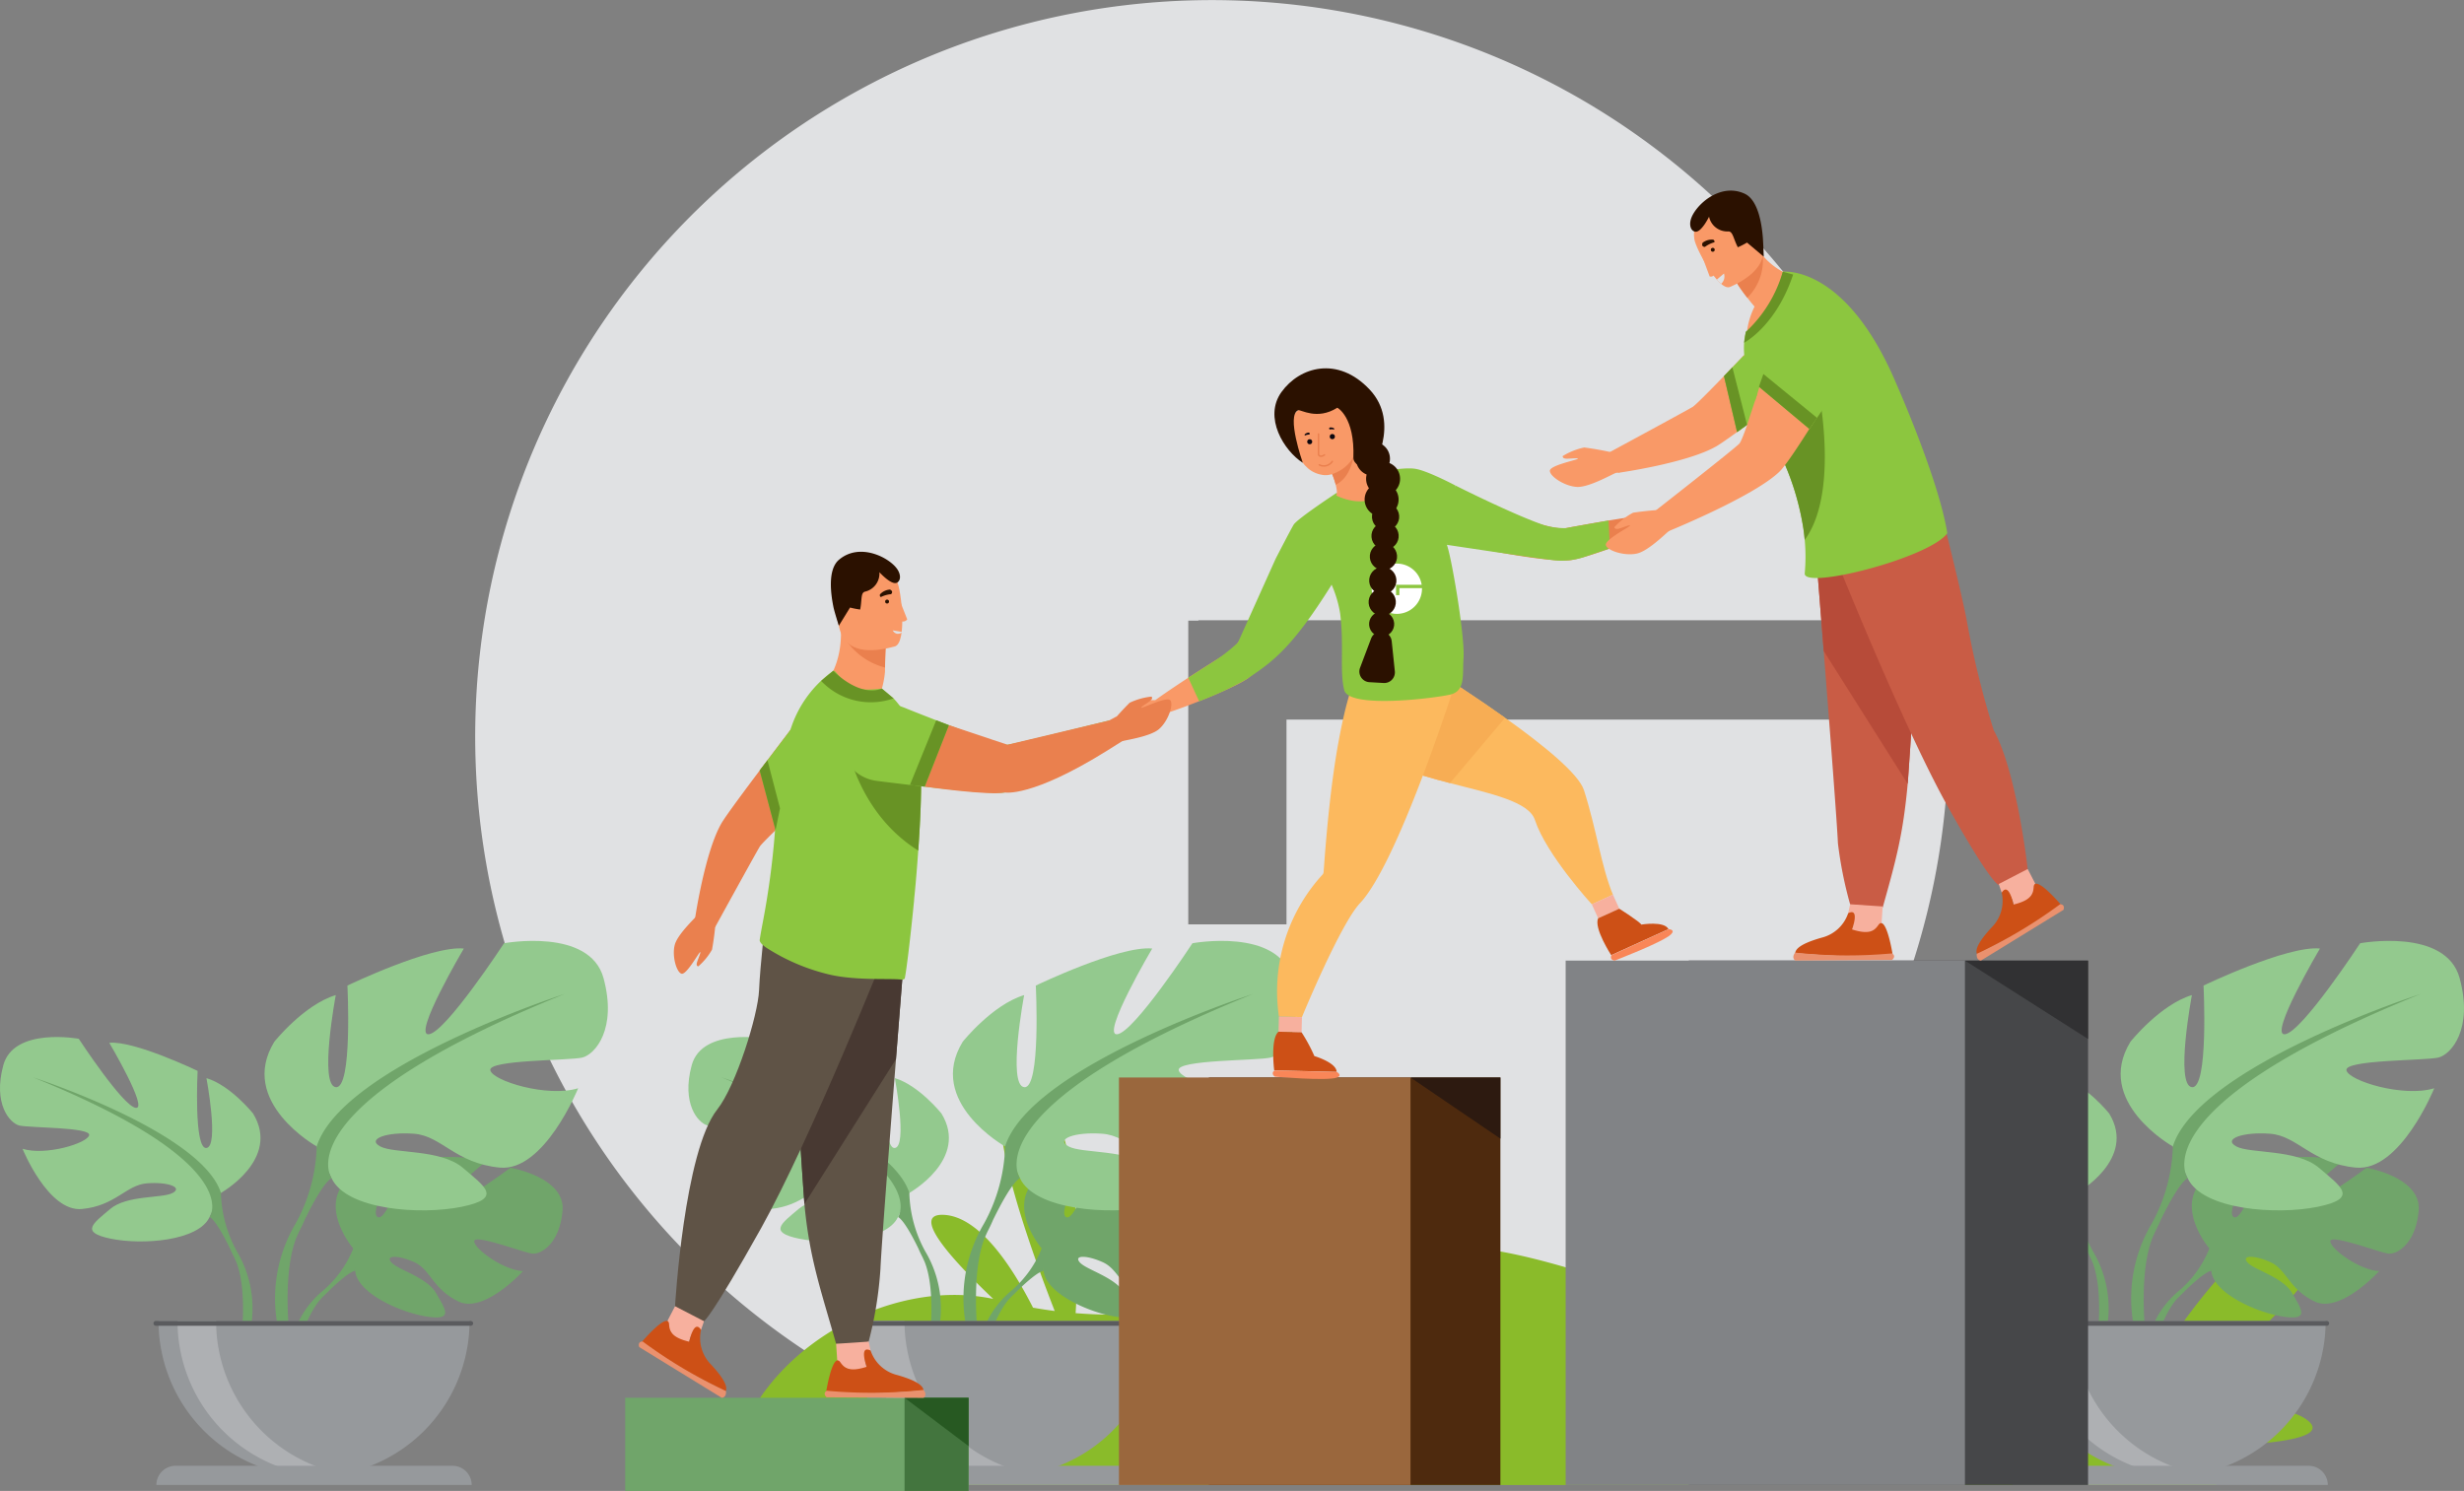 <svg xmlns="http://www.w3.org/2000/svg" width="414.844" height="251.049" viewBox="0 0 414.844 251.049"><rect x="0" y="0" width="414.844" height="251.049" fill="#808080" stroke="none"/><defs><style>.a{fill:#e0e1e3;}.b{fill:#8abb2a;}.c{fill:#70a56a;}.d{fill:#93c98e;}.e{fill:#96999c;}.f{fill:#aeb0b3;}.g{fill:#5a5b5e;}.h{fill:#4e2a0e;}.i{fill:#9a673d;}.j{fill:#2d1a10;}.k{fill:#ea804e;}.l{fill:#fcb95e;}.m{fill:#f7ad54;}.n{fill:#f99967;}.o{fill:#8cc63f;}.p{fill:#5f5346;}.q{fill:#483932;}.r{fill:#689325;}.s{fill:#c95c45;}.t{fill:#b74b39;}.u{fill:#464749;}.v{fill:#818386;}.w{fill:#313133;}.x{fill:#fff;}.y{fill:#43753e;}.z{fill:#275922;}.aa{fill:#2b1100;}.ab{fill:#f7b09e;}.ac{fill:#cd5016;}.ad{fill:#f98658;}.ae{fill:#0c060e;}.af{fill:none;stroke:#ea804e;stroke-linecap:round;stroke-linejoin:round;stroke-width:0.25px;}.ag{fill:#ea916e;}</style></defs><g transform="translate(-3016.358 -489.587)"><path class="a" d="M3232.955,645.237h-16.536V594.09h1.706v-.065h124.727a124.024,124.024,0,1,0,1.559,19.617c0-.968-.051-1.922-.073-2.885H3232.955Z"/><path class="b" d="M3404.706,728.632c-4.306-3.146-13.1-1.022-19.6,1.251a29.63,29.63,0,0,0-3.569-4.142c13.991-9.012,33.314-28.232,23.072-29.859-8.9-1.414-20.918,15.885-27.339,26.417-6.668-4.485-16.885-7.782-32.485-6.639-40.485,2.968-72.112-23.146-95.426-14.437-18.536,6.925-35.524,10.8-51.907,9.48.705-11.969.858-35.467-8.54-37.9-9.542-2.475-.183,24.212,5.02,37.537q-1.833-.236-3.654-.56c-3.368-6.64-8.918-15.332-15.014-15.629-5.738-.279,1.346,7.534,8.315,14.153-20.034-4.206-43.8,12.079-44.2,31.337h250.125a23.228,23.228,0,0,0-2.406-6.517C3396.772,732.928,3409.384,732.05,3404.706,728.632Z"/><path class="c" d="M3218.205,686.221s-9.18,6.827-10.969,6.413,6.709-7.369,6.709-7.369c-3.2-1.537-13.14-.573-13.14-.573s-3.312,10.678-4.945,9.836,3.415-9.306,3.415-9.306c-3.562-.215-7.931,2.429-7.931,2.429-5.982,4.724.393,12.159.393,12.159a18.163,18.163,0,0,1-5,7.023,15.787,15.787,0,0,0-5.769,11.118l.98.087s1.551-6.637,4.372-9.778c.109-.113.269-.276.466-.474.46-.427.781-.745,1-.983,1.4-1.35,3.344-3.067,4.279-3.233a1.777,1.777,0,0,1-.04-.47c.012.15.025.306.04.47.319,3.758,7.612,7.04,12.1,7.715s3.1-1.169,1.553-3.9-6.436-3.957-7.552-5.216,1.19-1.263,3.893-.027,3.072,4.525,7.407,6.6,10.859-5.118,10.859-5.118c-3.456-.175-8.389-3.928-8.21-5.076s8.375,1.981,9.777,2.131,4.59-1.592,5.081-7.238S3218.205,686.221,3218.205,686.221Z"/><path class="d" d="M3169.449,690.46s10.14-5.679,5.409-13.384c0,0-3.785-4.731-7.842-5.948,0,0,2.164,11.492,0,11.762s-1.486-12.979-1.486-12.979-10.68-5.137-14.872-4.731c0,0,6.625,11.221,4.462,10.951s-9.6-11.627-9.6-11.627-10.95-2.027-12.708,4.462,1.083,9.734,2.7,10.14,12.032.27,11.761,1.621-7.3,3.515-11.22,2.3c0,0,4.325,10.68,10,10.139s7.436-4.056,10.951-4.326,6.083.675,4.324,1.621-7.706.311-10.544,2.724-5.137,3.9.136,4.983,14.736.4,16.627-3.651Z"/><path class="c" d="M3172.154,700.329a21.567,21.567,0,0,1-2.7-9.869c-3.244-10.274-31.635-19.467-31.635-19.467,36.1,14.6,29.743,23.524,29.743,23.524.972.567,2.431,3.272,3.443,5.349.145.353.373.843.713,1.506h0c.136.3.247.546.323.717,1.857,4.65.873,12.681.873,12.681l1.127.3A18.729,18.729,0,0,0,3172.154,700.329Z"/><path class="d" d="M3185.58,682.63s-13.365-7.484-7.128-17.642c0,0,4.99-6.237,10.335-7.842,0,0-2.85,15.148,0,15.505s1.96-17.108,1.96-17.108,14.079-6.772,19.6-6.237c0,0-8.732,14.791-5.879,14.434s12.653-15.325,12.653-15.325,14.435-2.674,16.751,5.881-1.426,12.83-3.565,13.365-15.859.356-15.5,2.139,9.623,4.632,14.791,3.029c0,0-5.7,14.077-13.189,13.365s-9.8-5.346-14.434-5.7-8.019.891-5.7,2.138,10.157.409,13.9,3.591,6.771,5.142-.178,6.567-19.426.535-21.919-4.812Z"/><path class="c" d="M3227.28,656.968s-37.424,12.118-41.7,25.661a28.43,28.43,0,0,1-3.563,13.009,24.682,24.682,0,0,0-2.481,19.432l1.485-.4s-1.3-10.585,1.153-16.714c.1-.226.245-.551.426-.945h0c.448-.875.749-1.52.939-1.985,1.334-2.737,3.257-6.3,4.539-7.052C3188.075,687.975,3179.7,676.214,3227.28,656.968Z"/><path class="e" d="M3185.129,738.206a26.182,26.182,0,0,0,26.182-26.181H3158.95A26.181,26.181,0,0,0,3185.129,738.206Z"/><path class="f" d="M3191.572,738.006a26.208,26.208,0,0,1-29.432-25.98h6.5A26.185,26.185,0,0,0,3191.572,738.006Z"/><path class="e" d="M3208.443,736.405h-46.624a3.23,3.23,0,0,0-3.23,3.23h53.084a3.229,3.229,0,0,0-3.228-3.23Z"/><path class="g" d="M3211.5,712.025h-53.016a.4.4,0,0,0,0,.8H3211.5a.4.4,0,1,0,0-.8Z"/><rect class="h" width="49.087" height="68.612" transform="translate(3219.881 671.023)"/><rect class="i" width="49.087" height="68.612" transform="translate(3204.745 671.023)"/><path class="j" d="M3253.832,671.023l15.136,10.3v-10.3Z"/><path class="c" d="M3102.3,686.221s-9.18,6.827-10.969,6.413,6.708-7.369,6.708-7.369c-3.2-1.537-13.14-.573-13.14-.573s-3.311,10.678-4.944,9.836,3.414-9.306,3.414-9.306c-3.563-.215-7.931,2.429-7.931,2.429-5.981,4.724.393,12.159.393,12.159a18.16,18.16,0,0,1-5,7.023,15.784,15.784,0,0,0-5.769,11.118l.979.087s1.552-6.637,4.373-9.778c.109-.113.269-.276.466-.474.459-.427.781-.745,1-.983,1.4-1.35,3.344-3.067,4.279-3.233a1.8,1.8,0,0,1-.041-.47c.013.15.027.306.041.47.319,3.758,7.611,7.04,12.1,7.715s3.1-1.169,1.553-3.9-6.437-3.957-7.552-5.216,1.19-1.263,3.893-.027,3.073,4.525,7.408,6.6,10.859-5.118,10.859-5.118c-3.456-.175-8.39-3.928-8.21-5.076s8.375,1.981,9.777,2.131,4.59-1.592,5.082-7.238S3102.3,686.221,3102.3,686.221Z"/><path class="d" d="M3053.549,690.46s10.14-5.679,5.409-13.384c0,0-3.785-4.731-7.842-5.948,0,0,2.164,11.492,0,11.762s-1.486-12.979-1.486-12.979-10.68-5.137-14.872-4.731c0,0,6.624,11.221,4.461,10.951s-9.6-11.627-9.6-11.627-10.95-2.027-12.707,4.462,1.081,9.734,2.7,10.14,12.032.27,11.761,1.621-7.3,3.515-11.22,2.3c0,0,4.326,10.68,10,10.139s7.437-4.056,10.952-4.326,6.083.675,4.324,1.621-7.706.311-10.544,2.724-5.137,3.9.136,4.983,14.735.4,16.627-3.651Z"/><path class="c" d="M3056.254,700.329a21.579,21.579,0,0,1-2.7-9.869c-3.244-10.274-31.634-19.467-31.634-19.467,36.1,14.6,29.742,23.524,29.742,23.524.973.567,2.431,3.272,3.443,5.349.144.353.372.843.712,1.506h0c.137.3.247.546.323.717,1.858,4.65.874,12.681.874,12.681l1.126.3A18.728,18.728,0,0,0,3056.254,700.329Z"/><path class="d" d="M3069.681,682.63s-13.366-7.484-7.129-17.642c0,0,4.99-6.237,10.336-7.842,0,0-2.85,15.148,0,15.505s1.96-17.108,1.96-17.108,14.078-6.772,19.6-6.237c0,0-8.732,14.791-5.88,14.434s12.652-15.325,12.652-15.325,14.434-2.674,16.751,5.881-1.425,12.83-3.564,13.365-15.861.356-15.5,2.139,9.622,4.632,14.791,3.029c0,0-5.7,14.077-13.188,13.365s-9.8-5.346-14.434-5.7-8.02.891-5.7,2.138,10.158.409,13.9,3.591,6.772,5.142-.177,6.567-19.425.535-21.919-4.812Z"/><path class="c" d="M3111.38,656.968s-37.423,12.118-41.7,25.661a28.4,28.4,0,0,1-3.564,13.009,24.683,24.683,0,0,0-2.481,19.432l1.485-.4s-1.3-10.585,1.152-16.714c.1-.226.246-.551.426-.945h0c.448-.875.749-1.52.938-1.985,1.334-2.737,3.257-6.3,4.54-7.052C3072.176,687.975,3063.8,676.214,3111.38,656.968Z"/><path class="e" d="M3069.23,738.206a26.181,26.181,0,0,0,26.181-26.181H3043.05A26.181,26.181,0,0,0,3069.23,738.206Z"/><path class="f" d="M3075.672,738.006a26.2,26.2,0,0,1-29.431-25.98h6.5A26.186,26.186,0,0,0,3075.672,738.006Z"/><path class="e" d="M3092.543,736.405h-46.624a3.231,3.231,0,0,0-3.231,3.23h53.085a3.23,3.23,0,0,0-3.228-3.23Z"/><path class="g" d="M3095.61,712.025H3042.6a.4.4,0,0,0,0,.8h53.014a.4.4,0,0,0,0-.8Z"/><path class="c" d="M3414.8,686.221s-9.181,6.827-10.97,6.413,6.708-7.369,6.708-7.369c-3.2-1.537-13.139-.573-13.139-.573s-3.312,10.678-4.945,9.836,3.415-9.306,3.415-9.306c-3.562-.215-7.931,2.429-7.931,2.429-5.981,4.724.392,12.159.392,12.159a18.133,18.133,0,0,1-5,7.023,15.788,15.788,0,0,0-5.769,11.118l.98.087s1.552-6.637,4.372-9.778c.111-.113.27-.276.466-.474.46-.427.782-.745,1-.983,1.4-1.35,3.343-3.067,4.278-3.233a1.718,1.718,0,0,1-.041-.47c.013.15.027.306.041.47.319,3.758,7.611,7.04,12.1,7.715s3.1-1.169,1.554-3.9-6.437-3.957-7.552-5.216,1.19-1.263,3.894-.027,3.071,4.525,7.407,6.6,10.859-5.118,10.859-5.118c-3.455-.175-8.39-3.928-8.21-5.076s8.375,1.981,9.777,2.131,4.589-1.592,5.082-7.238S3414.8,686.221,3414.8,686.221Z"/><path class="d" d="M3366.05,690.46s10.141-5.679,5.409-13.384c0,0-3.785-4.731-7.841-5.948,0,0,2.163,11.492,0,11.762s-1.486-12.979-1.486-12.979-10.681-5.137-14.872-4.731c0,0,6.625,11.221,4.462,10.951s-9.6-11.627-9.6-11.627-10.951-2.027-12.709,4.462,1.082,9.734,2.7,10.14,12.032.27,11.761,1.621-7.3,3.515-11.22,2.3c0,0,4.326,10.68,10,10.139s7.436-4.056,10.951-4.326,6.083.675,4.326,1.621-7.706.311-10.545,2.724-5.137,3.9.136,4.983,14.735.4,16.628-3.651Z"/><path class="c" d="M3368.754,700.329a21.579,21.579,0,0,1-2.7-9.869c-3.245-10.274-31.634-19.467-31.634-19.467,36.095,14.6,29.741,23.524,29.741,23.524.972.567,2.431,3.272,3.443,5.349.144.353.374.843.712,1.506h0c.137.3.246.546.323.717,1.858,4.65.873,12.681.873,12.681l1.127.3A18.724,18.724,0,0,0,3368.754,700.329Z"/><path class="d" d="M3382.181,682.63s-13.366-7.484-7.128-17.642c0,0,4.99-6.237,10.335-7.842,0,0-2.85,15.148,0,15.505s1.96-17.108,1.96-17.108,14.079-6.772,19.6-6.237c0,0-8.733,14.791-5.881,14.434s12.652-15.325,12.652-15.325,14.434-2.674,16.751,5.881-1.425,12.83-3.564,13.365-15.86.356-15.5,2.139,9.622,4.632,14.79,3.029c0,0-5.7,14.077-13.188,13.365s-9.8-5.346-14.435-5.7-8.019.891-5.7,2.138,10.158.409,13.9,3.591,6.772,5.142-.178,6.567-19.425.535-21.919-4.812Z"/><path class="c" d="M3423.88,656.968s-37.423,12.118-41.7,25.661a28.413,28.413,0,0,1-3.564,13.009,24.687,24.687,0,0,0-2.481,19.432l1.485-.4s-1.3-10.585,1.153-16.714c.1-.226.245-.551.426-.945h0c.448-.875.748-1.52.938-1.985,1.334-2.737,3.257-6.3,4.54-7.052C3384.675,687.975,3376.3,676.214,3423.88,656.968Z"/><path class="e" d="M3381.73,738.206a26.183,26.183,0,0,0,26.182-26.181h-52.361a26.179,26.179,0,0,0,26.179,26.181Z"/><path class="f" d="M3388.174,738.006a26.2,26.2,0,0,1-29.433-25.98h6.5A26.185,26.185,0,0,0,3388.174,738.006Z"/><path class="e" d="M3405.042,736.405h-46.624a3.23,3.23,0,0,0-3.23,3.23h53.085a3.23,3.23,0,0,0-3.228-3.23Z"/><path class="g" d="M3408.1,712.025H3355.09a.4.4,0,1,0,0,.8H3408.1a.4.4,0,0,0,0-.8Z"/><path class="k" d="M3297.63,574.159c-.758-.115-3.045,2-3.045,2h0c-4.882.565-12.023,1.861-14.591,2.358-1.822.349-6.721-1.322-11.507-3.239-5.691-2.281-11.224-4.912-11.224-4.912-3.158-.162-6.745,5.6-.34,9.264.978.56,4.651,1.514,8.882,2.386h0c5.837,1.2,12.73,2.246,15.078,1.88,2.726-.427,10.441-3.25,15.032-5.411h0l.011-.006.051-.025a5.615,5.615,0,0,1,2.149-.585,4.8,4.8,0,0,0,2.833-1.943C3301.017,575.5,3298.388,574.274,3297.63,574.159Z"/><path class="l" d="M3287.915,640.245l-3.557,1.617s-7.678-8.39-9.578-14.207c-1.017-3.109-7.512-4.453-14.3-6.207-5.909-1.528-12.038-3.368-14.966-6.959-6.292-7.715,3.952-17.2,3.952-17.2s10.892,6.474,20.288,13.161c6.568,4.674,12.405,9.452,13.285,12.2C3285.175,629.329,3285.951,635.519,3287.915,640.245Z"/><path class="m" d="M3269.754,610.455l-9.274,10.993c-5.909-1.528-12.038-3.368-14.966-6.959-6.292-7.715,3.952-17.2,3.952-17.2S3260.358,603.767,3269.754,610.455Z"/><path class="l" d="M3261.327,604.712s-.747,2.358-1.965,5.9c-1.54,4.486-3.832,10.872-6.319,16.795-.546,1.3-1.1,2.582-1.662,3.812-2.068,4.558-4.186,8.465-6.049,10.45-3.35,3.569-9.774,19.181-9.774,19.181l-3.88-.1A29.09,29.09,0,0,1,3239,636.879a.711.711,0,0,0,.2-.416h0c.133-1.653.61-9.043,1.647-16.532.255-1.838.543-3.68.869-5.445.02-.113.041-.225.062-.336,1.523-8.163,2.982-11.792,4.867-13.618l13.853,3.943Z"/><path class="n" d="M3234.558,578.065s-2.318,5.671-4.99,11.189c-2.249,4.641-4.745,9.173-6.329,10.141-2.233,1.364-8.384,5.212-12.374,8.082,0,0-3.115-.024-3.6.573s-1.6,3.275-1.274,3.546a4.8,4.8,0,0,0,3.4-.472,5.631,5.631,0,0,1,1.983-1.014l.054-.016h.013c4.848-1.492,12.455-4.6,14.758-6.119,1.981-1.308,6.377-6.721,9.882-11.539h0c2.541-3.491,4.614-6.671,4.961-7.743C3243.315,577.666,3236.785,575.82,3234.558,578.065Z"/><path class="o" d="M3260.138,581.921c-.056-.2-.118-.407-.181-.619a15.675,15.675,0,0,0,1.687-5.055,10.142,10.142,0,0,0-.321-4.945s-4.636-2.459-6.682-2.771l-.026-.009c-.027,0-.054-.006-.082-.007-2.066-.285-6.541.628-6.541.628a3.234,3.234,0,0,1-1.572,3.829c-2.434,1.531-5.034-.392-5.034-.392-.079.053-.163.111-.249.172h0s-6.406,4.228-6.981,5.193-3.038,5.749-3.038,5.749.781,4.016,9.435,4.351a19.939,19.939,0,0,1,1.433,4.812c.686,5.449-.11,9.749.69,12.931s15.24,1.365,17.854.754,2.028-3.4,2.229-6.117C3263.012,597.015,3260.989,584.927,3260.138,581.921Z"/><path class="k" d="M3202.858,612.035a51.4,51.4,0,0,1,3.682-4.108,11.208,11.208,0,0,1,3.681-1.042c.163.154.17.375-.185.689s-1.708,1.1-1.516,1.192,4.283-1.945,4.87-1.261-.338,3.508-1.909,4.861-6.274,1.931-6.568,2.121C3202.406,616.089,3202.858,612.035,3202.858,612.035Z"/><path class="n" d="M3155.5,604.442s3.864,4.584,8.786,2.666a14.9,14.9,0,0,0,1.074-4.448c0-.232,0-.457.008-.672.026-2.125.1-3.318.1-3.318h-.005c-.224-.093-7.523-3.09-7.517-2.841C3158.061,601.573,3155.5,604.442,3155.5,604.442Z"/><path class="k" d="M3158.669,597.2a11.42,11.42,0,0,0,6.692,4.79c.027-2.126.1-3.319.1-3.319h0C3165.251,598.612,3158.46,596.812,3158.669,597.2Z"/><path class="n" d="M3166.988,598.446c-2.382.639-8.21,1.93-9.333-3.2s-2.94-8.338,2.255-9.787,6.643.285,7.435,1.906S3169.112,597.878,3166.988,598.446Z"/><path class="p" d="M3168.736,648.609s-.7,8.779-1.531,19.33c-1.124,14.335-2.477,31.944-2.61,35.279a65.19,65.19,0,0,1-1.987,12.277s-1.373.6-5.481.371c-2.508-8.9-4.487-14.328-5.335-23.537-.018-.23-.034-.461-.052-.692-1.042-14.246-2.662-44.244-2.662-44.244Z"/><path class="q" d="M3168.736,648.609s-.7,8.779-1.531,19.33l-15.414,24.39c-.018-.23-.034-.461-.052-.692-1.042-14.246-2.662-44.244-2.662-44.244Z"/><path class="p" d="M3165.523,649.65s-12.681,31.793-21.021,46.734-9.614,15.679-9.614,15.679-4.444-1.223-4.878-2.527c0,0,1.523-26.1,7.108-33.132,3.157-3.973,6.863-15.9,7.037-20.066s1.129-12.422,1.129-12.422Z"/><path class="k" d="M3136.883,644.272a49.028,49.028,0,0,1-.647,5.219,10.713,10.713,0,0,1-2.313,2.817c-.212-.031-.342-.2-.228-.639s.736-1.793.538-1.758-2.291,3.849-3.123,3.635-1.647-2.927-1.152-4.842,3.859-4.925,3.988-5.233C3135.031,640.855,3136.883,644.272,3136.883,644.272Z"/><path class="k" d="M3135.125,645.363c1.4.451,1.629.349,1.629.349s6.831-12.44,7.524-13.579,14.507-13.949,14.507-13.949l-3.551-13.238s-15.713,20.346-17.409,23.266c-2.8,4.824-4.446,16.029-4.446,16.029A4.108,4.108,0,0,0,3135.125,645.363Z"/><path class="o" d="M3171.415,623.379c-.049,2.718-.207,5.775-.42,8.879-.014.184-.026.368-.039.552-.137,1.924-.284,3.851-.454,5.73q-.1,1.133-.216,2.231l-.012.1c-.006.274-.039.571-.069.842-.693,7.04-1.419,12.6-1.553,12.688a.8.8,0,0,1-.541.138c-1.847-.232-7.354.186-11.864-.794a34.163,34.163,0,0,1-10.554-4.377c-.461-.273-1.512-.994-1.427-1.533.083-.593.239-1.45.436-2.526a136.675,136.675,0,0,0,2.269-17.725q.116-2.106.34-4.154a63.1,63.1,0,0,1,1.838-9.923,19.174,19.174,0,0,1,7.5-10.963c.374-.208.936,1.221,2.777,2.4,1.552.995,3.573.784,5.406.592l1.967,1.649a17.127,17.127,0,0,1,4.369,9.109c.041.3.075.621.1.962A60.106,60.106,0,0,1,3171.415,623.379Z"/><path class="r" d="M3171.414,623.382c-.049,2.718-.207,5.775-.42,8.879-.012.185-.025.368-.039.552-10.546-6.6-12.17-18.678-12.17-18.678a28.839,28.839,0,0,1,12.486,3.125A59.841,59.841,0,0,1,3171.414,623.382Z"/><path class="o" d="M3204.452,612.292c-.544-1.471-1.389-1.376-1.389-1.376s-15.679,3.908-17.086,4.075-16.885-6.042-16.885-6.042-6.093-2.735-8.947-.238a6.817,6.817,0,0,0-2.011,7.225,6.9,6.9,0,0,0,5.832,5.141c6.313.8,18.913,2.317,21.553,1.951,5.875-.819,19.191-8.505,19.191-8.505A4.932,4.932,0,0,0,3204.452,612.292Z"/><path class="s" d="M3322,581.465s.646,8.054,1.4,17.735c1.031,13.152,2.272,29.307,2.394,32.367a67.459,67.459,0,0,0,2.052,10.285s1.442,1.411,5.482.558c2.3-8.166,3.437-12.386,4.213-20.834.015-.211.032-.422.048-.635.957-13.071,2.443-40.592,2.443-40.592Z"/><path class="t" d="M3322,581.465s.646,8.054,1.4,17.735l14.141,22.376c.015-.211.032-.422.048-.635.957-13.071,2.443-40.592,2.443-40.592Z"/><path class="s" d="M3324.951,582.423s11.636,29.168,19.287,42.875,8.683,13.308,8.683,13.308,4.424-1.493,4.823-2.689c0,0-1.812-16.341-5.725-23.379a150.673,150.673,0,0,1-4.469-18.1c-.632-3.776-4.03-17.284-4.03-17.284Z"/><path class="n" d="M3288.6,565.963a52.167,52.167,0,0,0-5.521-1.026,11.4,11.4,0,0,0-3.615,1.443c-.037.223.1.407.577.442s2.061-.171,1.962.021-4.657,1.088-4.708,2,2.448,2.621,4.555,2.735,6.257-2.337,6.614-2.368C3291.48,568.952,3288.6,565.963,3288.6,565.963Z"/><path class="n" d="M3287.712,567.4c-.453-1.442-.347-1.672-.347-1.672s12.793-6.917,13.965-7.619,14.394-14.771,14.394-14.771l13.542,3.727s-20.957,15.963-23.96,17.683c-4.962,2.84-16.457,4.448-16.457,4.448A4.193,4.193,0,0,1,3287.712,567.4Z"/><path class="n" d="M3319.825,536.5s-4.746,8.353-9.388,9.443a12.7,12.7,0,0,1,1.323-4.726q-.693-.819-1.22-1.5a28.268,28.268,0,0,1-1.724-2.413l1.575-4.234,1.069-2.872a13.821,13.821,0,0,0,1.67,2.406A11.359,11.359,0,0,0,3319.825,536.5Z"/><path class="k" d="M3313.13,532.61a8.809,8.809,0,0,1-2.59,7.113,28.054,28.054,0,0,1-1.724-2.413l1.575-4.234A9.012,9.012,0,0,1,3313.13,532.61Z"/><path class="n" d="M3307.564,537.928s7.094-2.765,5.3-7.156-2.079-7.7-6.684-6.125-4.8,3.613-4.556,5.224S3305.673,538.534,3307.564,537.928Z"/><path class="o" d="M3344.208,579.369c-2.862,4.114-24.254,9.611-24,6.763a30.834,30.834,0,0,0,0-5.617q-.078-.915-.226-1.94a44.754,44.754,0,0,0-4.715-14.121q-.324-.625-.673-1.265a43.391,43.391,0,0,1-2.967-6.665c-1.481-4.283-2.08-8.381-1.332-11.061a.277.277,0,0,1,.013-.037c4.471-2.068,6.2-10.087,6.2-10.087s10.628-1.351,19.17,18.986C3335.682,554.322,3342.78,570.362,3344.208,579.369Z"/><path class="r" d="M3320.2,580.513q-.079-.915-.226-1.94a44.76,44.76,0,0,0-4.715-14.123c.5-3,1.177-5.49,1.926-6.611,3.044-4.561,4.816-5.274,4.816-5.274S3326.567,571.811,3320.2,580.513Z"/><path class="n" d="M3295.357,577.535c-.846-1.366-.237-1.99-.237-1.99s13.039-10.208,14.061-11.24,5.756-17.452,5.756-17.452,1.629-6.646,5.445-7.38a6.987,6.987,0,0,1,7.107,2.927,7.072,7.072,0,0,1,.479,7.952c-3.329,5.609-10.045,16.744-12.006,18.646-4.363,4.235-18.968,10.151-18.968,10.151A5.05,5.05,0,0,1,3295.357,577.535Z"/><rect class="u" width="67.225" height="88.297" transform="translate(3300.683 651.338)"/><rect class="v" width="67.226" height="88.297" transform="translate(3279.954 651.338)"/><path class="w" d="M3367.909,651.338v13.2l-20.729-13.2Z"/><path class="x" d="M3251.961,589.8h-.564v-1.747h4.318a4.233,4.233,0,1,0,.053.67v-.1h-3.8Z"/><path class="c" d="M3121.618,724.958h57.812v15.678h-57.812Z"/><rect class="y" width="10.778" height="15.678" transform="translate(3168.651 724.958)"/><path class="z" d="M3168.651,724.958l10.778,8.132v-8.132Z"/><path class="o" d="M3287.361,581.047a3.373,3.373,0,0,0,.2.83l-4.22,1.416a12.11,12.11,0,0,1-5.87.566c-3.627-.428-17.53-2.535-17.53-2.535s1.577-9.921,1.384-10.022c0,0,9.706,4.9,15.031,6.728a12.432,12.432,0,0,0,3.64.487c1.086-.206,7.192-1.28,7.192-1.28"/><path class="o" d="M3231.118,583.694l-6.34,14.1a29.267,29.267,0,0,1-4.065,3.174c-2.237,1.418-4.294,2.746-4.294,2.746l1.83,3.951a57.433,57.433,0,0,0,7.95-3.685c4.206-2.849,7.444-4.894,14.354-15.93Z"/><path class="n" d="M3247.437,573.57c-2.643,1.246-6.149-.548-6.13-.567.227-.226.147-.906-.061-1.792a13.032,13.032,0,0,0-1.6-3.7c-.188-.322-.377-.642-.6-.982l.3-.113,5.134-2.057s.831,1.491,1.7,2.849c.736,1.133,1.51,2.152,1.85,2.115C3248.04,569.3,3251.438,571.645,3247.437,573.57Z"/><path class="k" d="M3244.472,564.87c-.132,1.831-.753,5.134-3.228,6.342a13.025,13.025,0,0,0-1.6-3.7Z"/><path class="n" d="M3239.34,569.595c2.093.188,6.684-2.635,4.979-6.771s-1.99-7.264-6.329-5.756-4.512,3.426-4.281,4.944S3234.786,569.184,3239.34,569.595Z"/><path class="aa" d="M3234.925,558.668c.413-.169,3.162,1.741,6.59-.428,0,0,2.957,1.532,2.7,8.423-.057,1.536,3.084,2.092,3.084,2.092s5.011-7.889-.35-13.579-11.769-3.842-14.842.426.442,9.905,3.592,11.914C3235.7,567.516,3232.87,559.511,3234.925,558.668Z"/><circle class="aa" cx="2.862" cy="2.862" r="2.862" transform="translate(3244.652 563.97)"/><circle class="aa" cx="2.862" cy="2.862" r="2.862" transform="translate(3246.355 567.351)"/><g transform="matrix(0.996, -0.087, 0.087, 0.996, -38.422, 285.363)"><circle class="aa" cx="2.862" cy="2.862" r="2.862" transform="translate(3247.642 570.569)"/><circle class="aa" cx="2.294" cy="2.294" r="2.294" transform="translate(3246.811 588.354)"/><circle class="aa" cx="2.294" cy="2.294" r="2.294" transform="translate(3247.681 580.725)"/><circle class="aa" cx="2.294" cy="2.294" r="2.294" transform="translate(3247.222 584.743)"/><circle class="aa" cx="2.294" cy="2.294" r="2.294" transform="translate(3248.625 574.073)"/><circle class="aa" cx="2.294" cy="2.294" r="2.294" transform="translate(3248.257 577.297)"/><circle class="aa" cx="2.114" cy="2.114" r="2.114" transform="translate(3246.571 592.21)"/><path class="aa" d="M3246.711,596.578l-2.288,4.761a1.794,1.794,0,0,0,1.358,2.552l2.372.346a1.794,1.794,0,0,0,2.053-1.8l-.084-5.107a1.8,1.8,0,0,0-1.223-1.672h0A1.8,1.8,0,0,0,3246.711,596.578Z"/></g><rect class="ab" width="3.908" height="2.584" transform="translate(3284.358 641.862) rotate(-24.44)"/><path class="ac" d="M3297.263,646.036l-9.64,4.381s-2.963-4.538-2.2-6.2l3.557-1.617s3.5,2.217,3.709,2.676C3292.693,645.274,3296.553,644.628,3297.263,646.036Z"/><path class="ad" d="M3297.308,646.045s1.184.065.392.863c-1.279,1.288-9.5,4.43-9.5,4.43s-.911-.1-.53-.912Z"/><rect class="ab" width="2.567" height="3.882" transform="translate(3231.613 663.319) rotate(-88.56)"/><path class="ac" d="M3241.4,670.078l-10.515-.264s-.68-5.341.727-6.5l3.881.1a27.635,27.635,0,0,1,2.154,4S3241.378,668.512,3241.4,670.078Z"/><path class="ad" d="M3241.438,670.1s1.03.572-.024.942c-1.7.6-10.413-.161-10.413-.161s-.77-.487-.078-1.045Z"/><path class="ae" d="M3240.909,561.9a1.836,1.836,0,0,0-.663,0s-.245-.115-.012-.318a.988.988,0,0,1,.737.144S3241.061,561.925,3240.909,561.9Z"/><circle class="ae" cx="0.437" cy="0.437" r="0.437" transform="translate(3240.234 562.668)"/><circle class="ae" cx="0.423" cy="0.423" r="0.423" transform="translate(3236.439 563.546)"/><path class="ae" d="M3236.116,562.9a1.916,1.916,0,0,1,.669-.143s.223-.167-.055-.323a1.02,1.02,0,0,0-.714.3S3235.967,562.951,3236.116,562.9Z"/><path class="af" d="M3238.347,562.668v3.466s.185.592,1,.059"/><path class="af" d="M3240.671,567.276a1.71,1.71,0,0,1-2.2.586"/><path class="k" d="M3203.063,610.916l-17.086,4.075-9.861-3.3-4.076,10.356s11.024,1.562,13.479.978c0,0,4.452.941,17.307-7.086l2.872-1.807-1.39-3.887Z"/><path class="o" d="M3144.261,619.325l2.673,10.054a125.1,125.1,0,0,0,2.527-16.909Z"/><path class="r" d="M3144.261,619.325l1.311-1.729,2.109,8.1-.747,3.681Z"/><path class="r" d="M3176.116,611.694l-4.076,10.356-2.483-.287,4.424-10.89Z"/><path class="r" d="M3156.646,602.544s4.312,4.505,8.183,2.994l1.967,1.649a11.512,11.512,0,0,1-12.186-2.943Z"/><path class="n" d="M3297.029,575.382a53.376,53.376,0,0,0-5.716.536,11.682,11.682,0,0,0-3.15,2.43c.028.235.209.374.689.272s1.98-.744,1.936-.527-4.276,2.372-4.068,3.283,3.139,1.893,5.246,1.416,5.5-4.048,5.84-4.178C3300.7,577.516,3297.029,575.382,3297.029,575.382Z"/><path class="o" d="M3312.494,554.706l8.5,7.118,7.367-10.818s2.631-7.486-2.1-10.736-8.118-.919-9.36,1.572a26.72,26.72,0,0,0-3.057,8.408Z"/><path class="o" d="M3309.973,549.411l-3.365,3.5,2.209,9.433,1.683-1.219,1.729-5.249Z"/><path class="r" d="M3312.494,554.706l.752-2.14,9.028,7.377-1.282,1.882Z"/><path class="r" d="M3306.607,552.915l1.421-1.479,2.471,9.693-1.683,1.219Z"/><path class="r" d="M3316.508,535.339a22.217,22.217,0,0,1-6.213,10.124L3310,547.3s5.377-2.8,8.251-11.482Z"/><path class="ab" d="M3333.33,642.222l-.183,2.713s-1.318,2.692-5.035,1.419c0,0,1.155-2.817-.593-2.992l.329-1.51Z"/><path class="ac" d="M3328.186,646.095s1.361-3.759-.667-2.733a6.3,6.3,0,0,1-4.479,4.118c-3.7,1.055-4.391,1.974-4.433,2.6,0,0,12.639,1.137,16.393.2,0,0-1.086-6.794-2.388-4.939C3331.967,646.255,3331.159,647.049,3328.186,646.095Z"/><path class="ag" d="M3318.589,649.989s-.675.8.008,1.332l16.312-.092s.789-.6-.007-1.106A81.808,81.808,0,0,1,3318.589,649.989Z"/><path class="ab" d="M3357.744,635.917l1.25,2.414s.271,2.986-3.567,3.826c0,0-.474-3.008-2.059-2.251l-.5-1.462Z"/><path class="ac" d="M3355.355,641.9s-.786-3.92-1.987-1.99a6.308,6.308,0,0,1-1.693,5.844c-2.62,2.824-2.73,3.965-2.444,4.519,0,0,11.4-5.584,14.118-8.334,0,0-4.453-5.245-4.6-2.983C3358.671,640.072,3358.392,641.17,3355.355,641.9Z"/><path class="ag" d="M3349.171,650.2s-.163,1.034.7,1.135l13.9-8.539s.364-.923-.579-.942A81.781,81.781,0,0,1,3349.171,650.2Z"/><path class="ab" d="M3157.127,715.866l.183,2.712s1.317,2.693,5.034,1.42c0,0-1.155-2.817.593-2.992l-.329-1.511Z"/><path class="ac" d="M3162.27,719.738s-1.361-3.759.667-2.732a6.308,6.308,0,0,0,4.479,4.118c3.7,1.055,4.391,1.974,4.433,2.595,0,0-12.639,1.138-16.392.2,0,0,1.086-6.794,2.388-4.938C3158.489,719.9,3159.3,720.692,3162.27,719.738Z"/><path class="ag" d="M3171.867,723.632s.675.8-.008,1.332l-16.311-.091s-.79-.6.006-1.106A81.772,81.772,0,0,0,3171.867,723.632Z"/><path class="ab" d="M3130.01,709.536l-1.251,2.415s-.27,2.985,3.568,3.825c0,0,.474-3.008,2.059-2.251l.5-1.462Z"/><path class="ac" d="M3132.4,715.515s.786-3.919,1.987-1.99a6.308,6.308,0,0,0,1.693,5.844c2.62,2.824,2.73,3.966,2.444,4.519,0,0-11.4-5.584-14.118-8.333,0,0,4.453-5.245,4.6-2.983C3129.083,713.692,3129.362,714.789,3132.4,715.515Z"/><path class="ag" d="M3138.583,723.823s.163,1.033-.7,1.135l-13.9-8.54s-.364-.923.579-.942A81.835,81.835,0,0,0,3138.583,723.823Z"/><path class="aa" d="M3304.1,526.079s-1.319,2.714-2.345,2.519c-.65-.124-1.009-.928-.749-1.974.558-2.244,4.778-6.387,9.074-4.426,2.37,1.082,2.916,5.406,3.075,7.4.064.8.153,3.211.153,3.211l-2.816-2.375a14.463,14.463,0,0,1-1.549.791c-.772-1.49-.834-2.7-1.617-2.67A3.125,3.125,0,0,1,3304.1,526.079Z"/><path class="aa" d="M3164.414,585.933s2.016,2.245,2.948,1.775c.591-.3.714-1.17.176-2.1-1.154-2-6.353-4.822-9.942-1.753-1.98,1.693-1.313,6-.915,7.964.159.788.907,3.13.907,3.13l1.884-3.06a14.529,14.529,0,0,0,1.706.334c.331-1.645.057-2.83.819-3.013A3.125,3.125,0,0,0,3164.414,585.933Z"/><path class="aa" d="M3304.884,530.416a4.651,4.651,0,0,0-1.485.749s-.678.023-.388-.7a2.48,2.48,0,0,1,1.812-.517S3305.249,530.29,3304.884,530.416Z"/><circle class="aa" cx="0.331" cy="0.331" r="0.331" transform="translate(3304.393 531.317)"/><path class="n" d="M3302.8,532.374l1.4,3.767s.52.189.966-.459"/><path class="aa" d="M3164.768,590.073a4.659,4.659,0,0,1,1.607-.434s.519-.436-.178-.778a2.479,2.479,0,0,0-1.694.824S3164.413,590.223,3164.768,590.073Z"/><circle class="aa" cx="0.331" cy="0.331" r="0.331" transform="translate(3165.379 590.552)"/><path class="n" d="M3167.625,590.141l1.474,3.738a.858.858,0,0,1-1.025.3"/><path class="a" d="M3305.41,536.666l1.2-1.022a1.655,1.655,0,0,1-.474,1.733A5.98,5.98,0,0,1,3305.41,536.666Z"/><path class="a" d="M3166.654,595.734s.516,1.095,1.69.277Z"/></g></svg>
